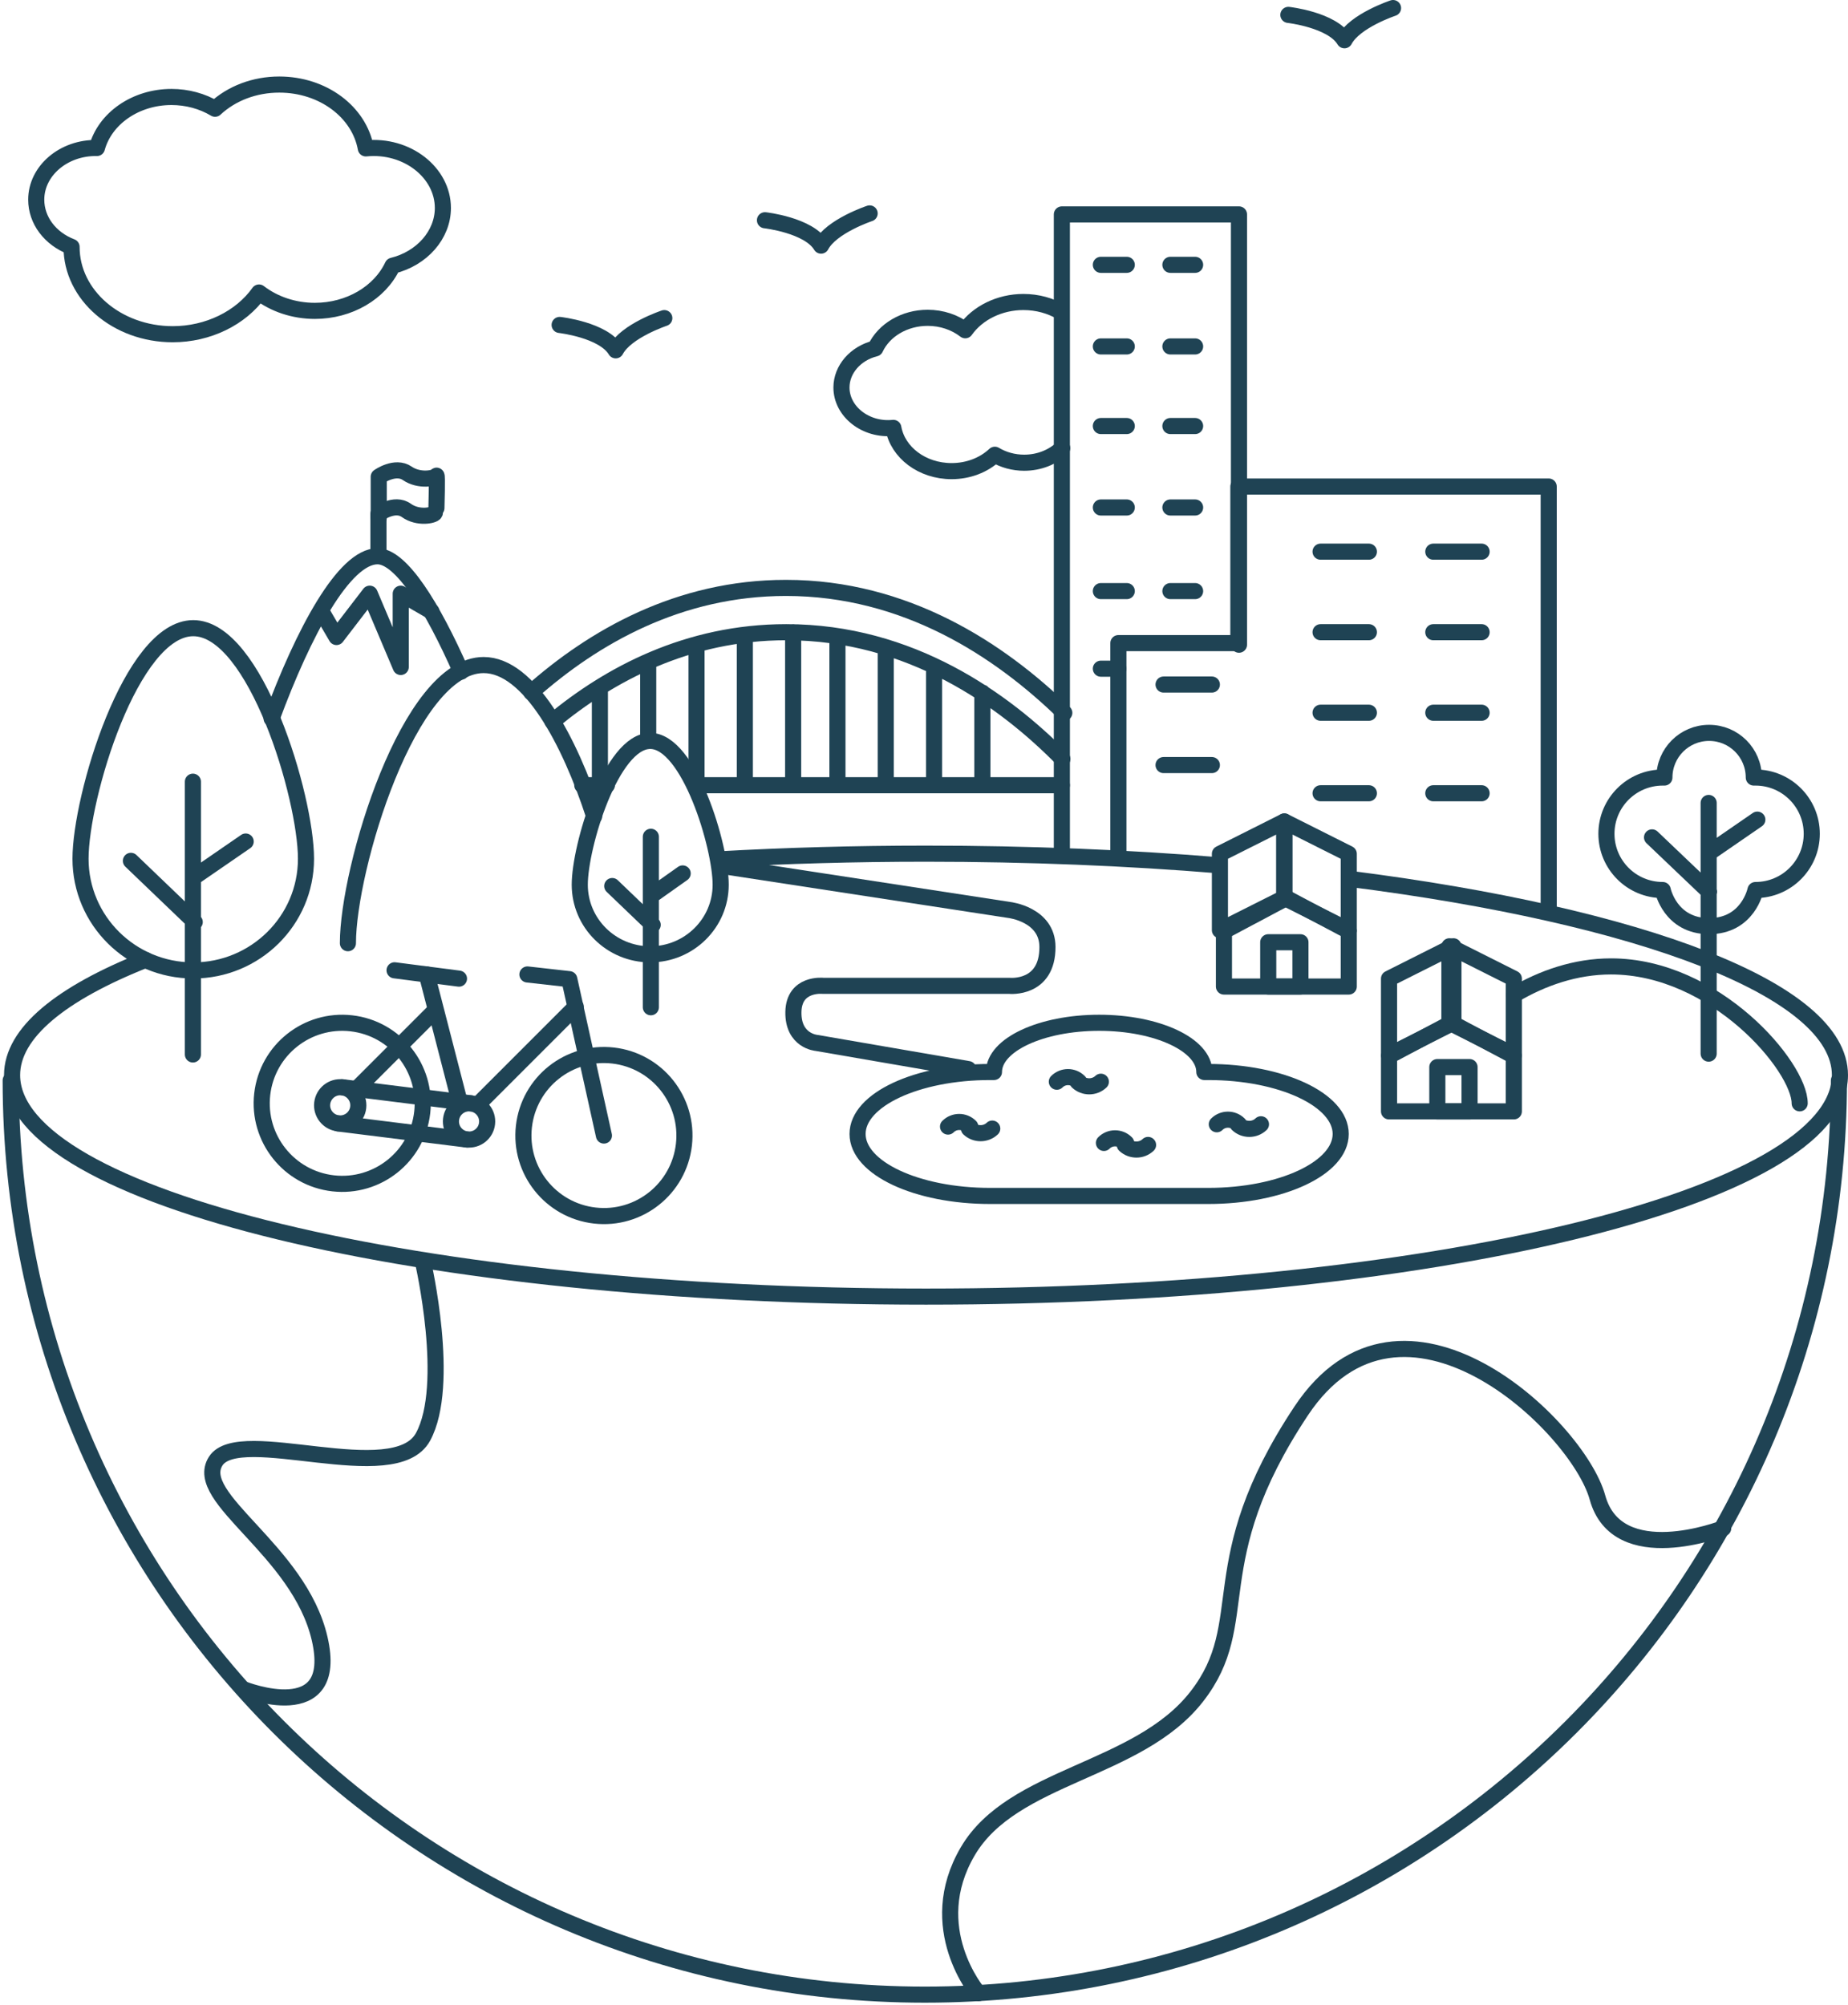 <?xml version="1.0" encoding="UTF-8"?> <svg xmlns="http://www.w3.org/2000/svg" width="459" height="498" viewBox="0 0 459 498"><g fill="none" fill-rule="evenodd" stroke="#1F4354" stroke-linecap="round" stroke-linejoin="round" stroke-width="4" transform="translate(2 2)"><path d="M261.836 109.29C259.482 111.527 256.1 112.913 252.386 112.913 249.767 112.913 247.224 112.213 245.096 110.932 242.322 113.53 238.476 115 234.357 115 227.046 115 220.981 110.392 219.885 104.262 212.991 104.961 207 100.184 207 94.234 207 89.723 210.497 85.736 215.413 84.522 217.558 79.95 222.681 76.926 228.412 76.926 231.873 76.926 235.193 78.037 237.747 80.018 240.795 75.708 246.277 73 252.176 73L252.176 73C255.671 73 258.923 73.924 261.622 75.506M129.953 169.916C145.381 156.216 166.602 144 193.219 144 222.907 144 246.254 159.361 262.349 175.032"></path><path d="M135.227 177.165C149.246 165.538 168.727 155 193.294 155 224.141 155 247.419 171.796 261.874 186.478M171 193L261.743 193M148.733 193L142.625 193M147 193L147 169M159 182L159 163M171 192L171 159M183 192L183 156M195 192L195 155M206 192L206 156M218 192L218 160M230 192L230 165M242 192L242 170"></path><polyline points="261.743 210 261.743 51.248 305.733 51.248 305.733 158.107"></polyline><path d="M271.43 63.767L277.862 63.767M271.43 84.035L277.862 84.035M271.43 103.801L277.862 103.801M271.43 124.029L277.862 124.029M271.43 144.795L277.862 144.795M288.699 124.029L294.838 124.029M288.699 144.795L294.838 144.795M271.43 164.062L275.78 164.062M288.699 63.767L294.838 63.767M288.699 84.035L294.838 84.035M288.699 103.801L294.838 103.801"></path><polyline points="382.66 223.205 382.66 118.823 305.582 118.823 305.582 157.711 275.78 157.711 275.78 210.917"></polyline><path d="M366 135L354 135M366 155L354 155M366 175L354 175M366 195L354 195M338 135L326 135M338 155L326 155M338 175L326 175M338 195L326 195M299 168L287 168M299 188L287 188M454.746 266.299C454.746 391.695 353.093 493.348 227.701 493.348 102.305 493.348.656 391.695.656 266.299"></path><path d="M426 377.53C426 377.53 399.705 387.785 394.776 369.896 389.85 352.002 346.256 310.602 321.156 348.432 296.056 386.261 309.784 400.686 295.226 419.349 280.669 438.015 249.526 438.728 238.363 457.767 227.192 476.805 240.998 493 240.998 493M58.486 417.509C58.486 417.509 82.504 427.029 77.39 404.937 72.279 382.846 45.696 370.059 51.576 360.857 57.456 351.651 96.043 367.736 103.073 354.832 110.1 341.933 103.073 311.455 103.073 311.455"></path><path d="M176.483 211.423C193.035 210.492 210.28 210 228 210 253.497 210 278.013 211.019 300.892 212.897M333.117 216.24C405.563 225.428 455 243.817 455 265 455 295.376 353.367 320 228 320 102.629 320 1 295.376 1 265 1 254.517 13.107 244.718 34.12 236.38M40.9 81C27.049 81 15.775 71.282 15.775 59.341L15.775 59.312C10.465 57.286 7 52.732 7 47.586 7 40.413 13.824 34.593 22.073 34.756 24.067 27.414 31.68 22.084 40.591 22.084 44.476 22.084 48.254 23.11 51.417 25.006 55.536 21.168 61.251 19 67.365 19 78.23 19 87.229 25.803 88.861 34.851 99.1 33.821 108 40.874 108 49.651 108 56.313 102.807 62.199 95.503 63.993 92.322 70.74 84.709 75.202 76.197 75.202 71.054 75.202 66.131 73.563 62.332 70.641 57.807 76.999 49.665 81 40.9 81z"></path><path d="M102.872,274.252 C104.111,263.276 96.229,253.372 85.254,252.129 C74.279,250.886 64.372,258.772 63.129,269.748 C61.886,280.724 69.772,290.628 80.747,291.871 C91.718,293.114 101.629,285.228 102.872,274.252 Z"></path><path d="M86.971 273.006C87.252 270.538 85.477 268.31 83.008 268.029 80.539 267.751 78.311 269.525 78.029 271.994 77.748 274.462 79.526 276.69 81.995 276.971 84.464 277.249 86.693 275.475 86.971 273.006zM118.971 277.008C119.252 274.539 117.474 272.31 115.008 272.029 112.539 271.751 110.311 273.526 110.029 275.995 109.748 278.464 111.523 280.692 113.995 280.971 116.464 281.252 118.693 279.477 118.971 277.008zM167.872 282.252C169.111 271.276 161.229 261.372 150.254 260.129 139.279 258.886 129.372 266.772 128.129 277.748 126.886 288.723 134.772 298.627 145.747 299.87 156.718 301.117 166.629 293.227 167.872 282.252zM106 249L87 268"></path><polyline points="96 238.966 103.996 239.998 112 241.034"></polyline><path d="M112,271 L104,240"></path><polyline points="129 240 139.397 241.167 148 280"></polyline><path d="M117 272L141 248M83 268L115 272M114 281L82 277M410.987 191.094L411.396 191.094C411.396 184.965 416.37 180 422.502 180 428.634 180 433.604 184.965 433.604 191.094L434.016 191.094C441.736 191.094 448 197.351 448 205.063 448 212.778 441.736 219.032 434.016 219.032 434.016 219.032 432.187 228 422.498 228 412.813 228 410.987 219.032 410.987 219.032 403.264 219.032 397 212.778 397 205.063 397 197.351 403.264 191.094 410.987 191.094zM422.392 259.66L422.392 197.403M434.481 201.548L422.489 209.805M408.327 205.955L422.489 219.449M112.524 164.805C105.426 148.664 97.614 136.143 91.763 136.143 83.463 136.143 73.327 155.11 65.466 176.45"></path><path d="M145.572,200.713 C139.461,181.885 129.442,163.159 118.117,163.159 C99.505,163.159 84.414,213.761 84.414,232.237"></path><polyline points="77.849 149.84 81.571 156.196 89.827 145.44 97.536 163.637 97.536 145.44 105.149 149.84"></polyline><path d="M92.069,126.602 L92.069,116.4 C92.069,116.4 96.158,113.484 99.157,115.549 C102.152,117.614 106.148,116.764 106.397,116.158 C106.649,115.549 106.397,124.173 106.397,124.173"></path><path d="M92 136L92 125.618C92 125.618 95.996 122.651 98.926 124.752 101.853 126.854 105.757 125.988 106 125.372M74 211.269C74 195.954 61.461 154 45.998 154 30.535 154 18 195.954 18 211.269 18 226.585 30.535 239 45.998 239 61.461 239 74 226.585 74 211.269zM45.912 259.867L45.912 192.125M59.024 206.987L45.967 215.977M30.511 211.783L46.366 226.982M177 217.711C177 208.16 169.164 182 159.498 182 149.836 182 142 208.16 142 217.711 142 227.261 149.836 235 159.498 235 169.164 235 177 227.261 177 217.711zM159.657 248.143L159.657 205.806M167.56 214.909L159.656 220.504M150.066 218.041L160.116 227.677M445 272C445 262.909 424.018 238 398.137 238 389.322 238 381.077 240.889 374.034 245.058"></path><polygon points="333 229 317 220.96 317 202 333 210.037"></polygon><polygon points="317 220.961 301 229 301 210.036 317 202"></polygon><polygon points="333 243 302 243 302 229.246 317.514 221 333 229.246"></polygon><polygon points="313 243 321 243 321 232 313 232"></polygon><polygon points="374 260 358 251.96 358 233 374 241.037"></polygon><polygon points="359 251.961 343 260 343 241.039 359 233"></polygon><polygon points="374 274 343 274 343 260.246 358.518 252 374 260.246"></polygon><polygon points="355 274 363 274 363 263 355 263"></polygon><path d="M188 52.697C188 52.697 198.863 53.909 201.932 59 204.489 54.153 214 51 214 51M137 78.697C137 78.697 147.863 79.909 150.929 85 153.489 80.153 163 77 163 77M318 1.698C318 1.698 328.863 2.91 331.932 8 334.489 3.151 344 0 344 0M177 213L248.707 223.985C248.707 223.985 258.136 225.087 258.164 233.149 258.203 243.793 248.707 242.824 248.707 242.824L202.438 242.824C202.438 242.824 195.207 242.025 195.062 249.294 194.92 256.567 200.84 257.004 200.84 257.004 217.578 259.89 230.131 262.055 238.501 263.498"></path><path d="M243.909 264.223L244.875 264.223C244.875 257.473 256.574 252 271.005 252 285.433 252 297.129 257.473 297.129 264.223L298.105 264.223C316.266 264.223 331 271.116 331 279.61 331 288.111 316.266 295 298.105 295L243.909 295C225.738 295 211 288.111 211 279.61 211 271.116 225.738 264.223 243.909 264.223zM265.64 266.635C267.239 268.161 269.831 268.161 271.43 266.635M266.02 266.635C264.494 265.109 262.02 265.109 260.494 266.635M238.661 278.275C240.26 279.801 242.852 279.801 244.451 278.275M238.995 277.775C237.469 276.249 234.994 276.249 233.468 277.775M277.364 282.337C278.966 283.863 281.558 283.863 283.153 282.337M277.711 281.837C276.185 280.311 273.71 280.311 272.188 281.837M305.403 277.203C307.005 278.729 309.594 278.729 311.193 277.203M305.748 277.203C304.222 275.677 301.748 275.677 300.222 277.203"></path></g></svg> 